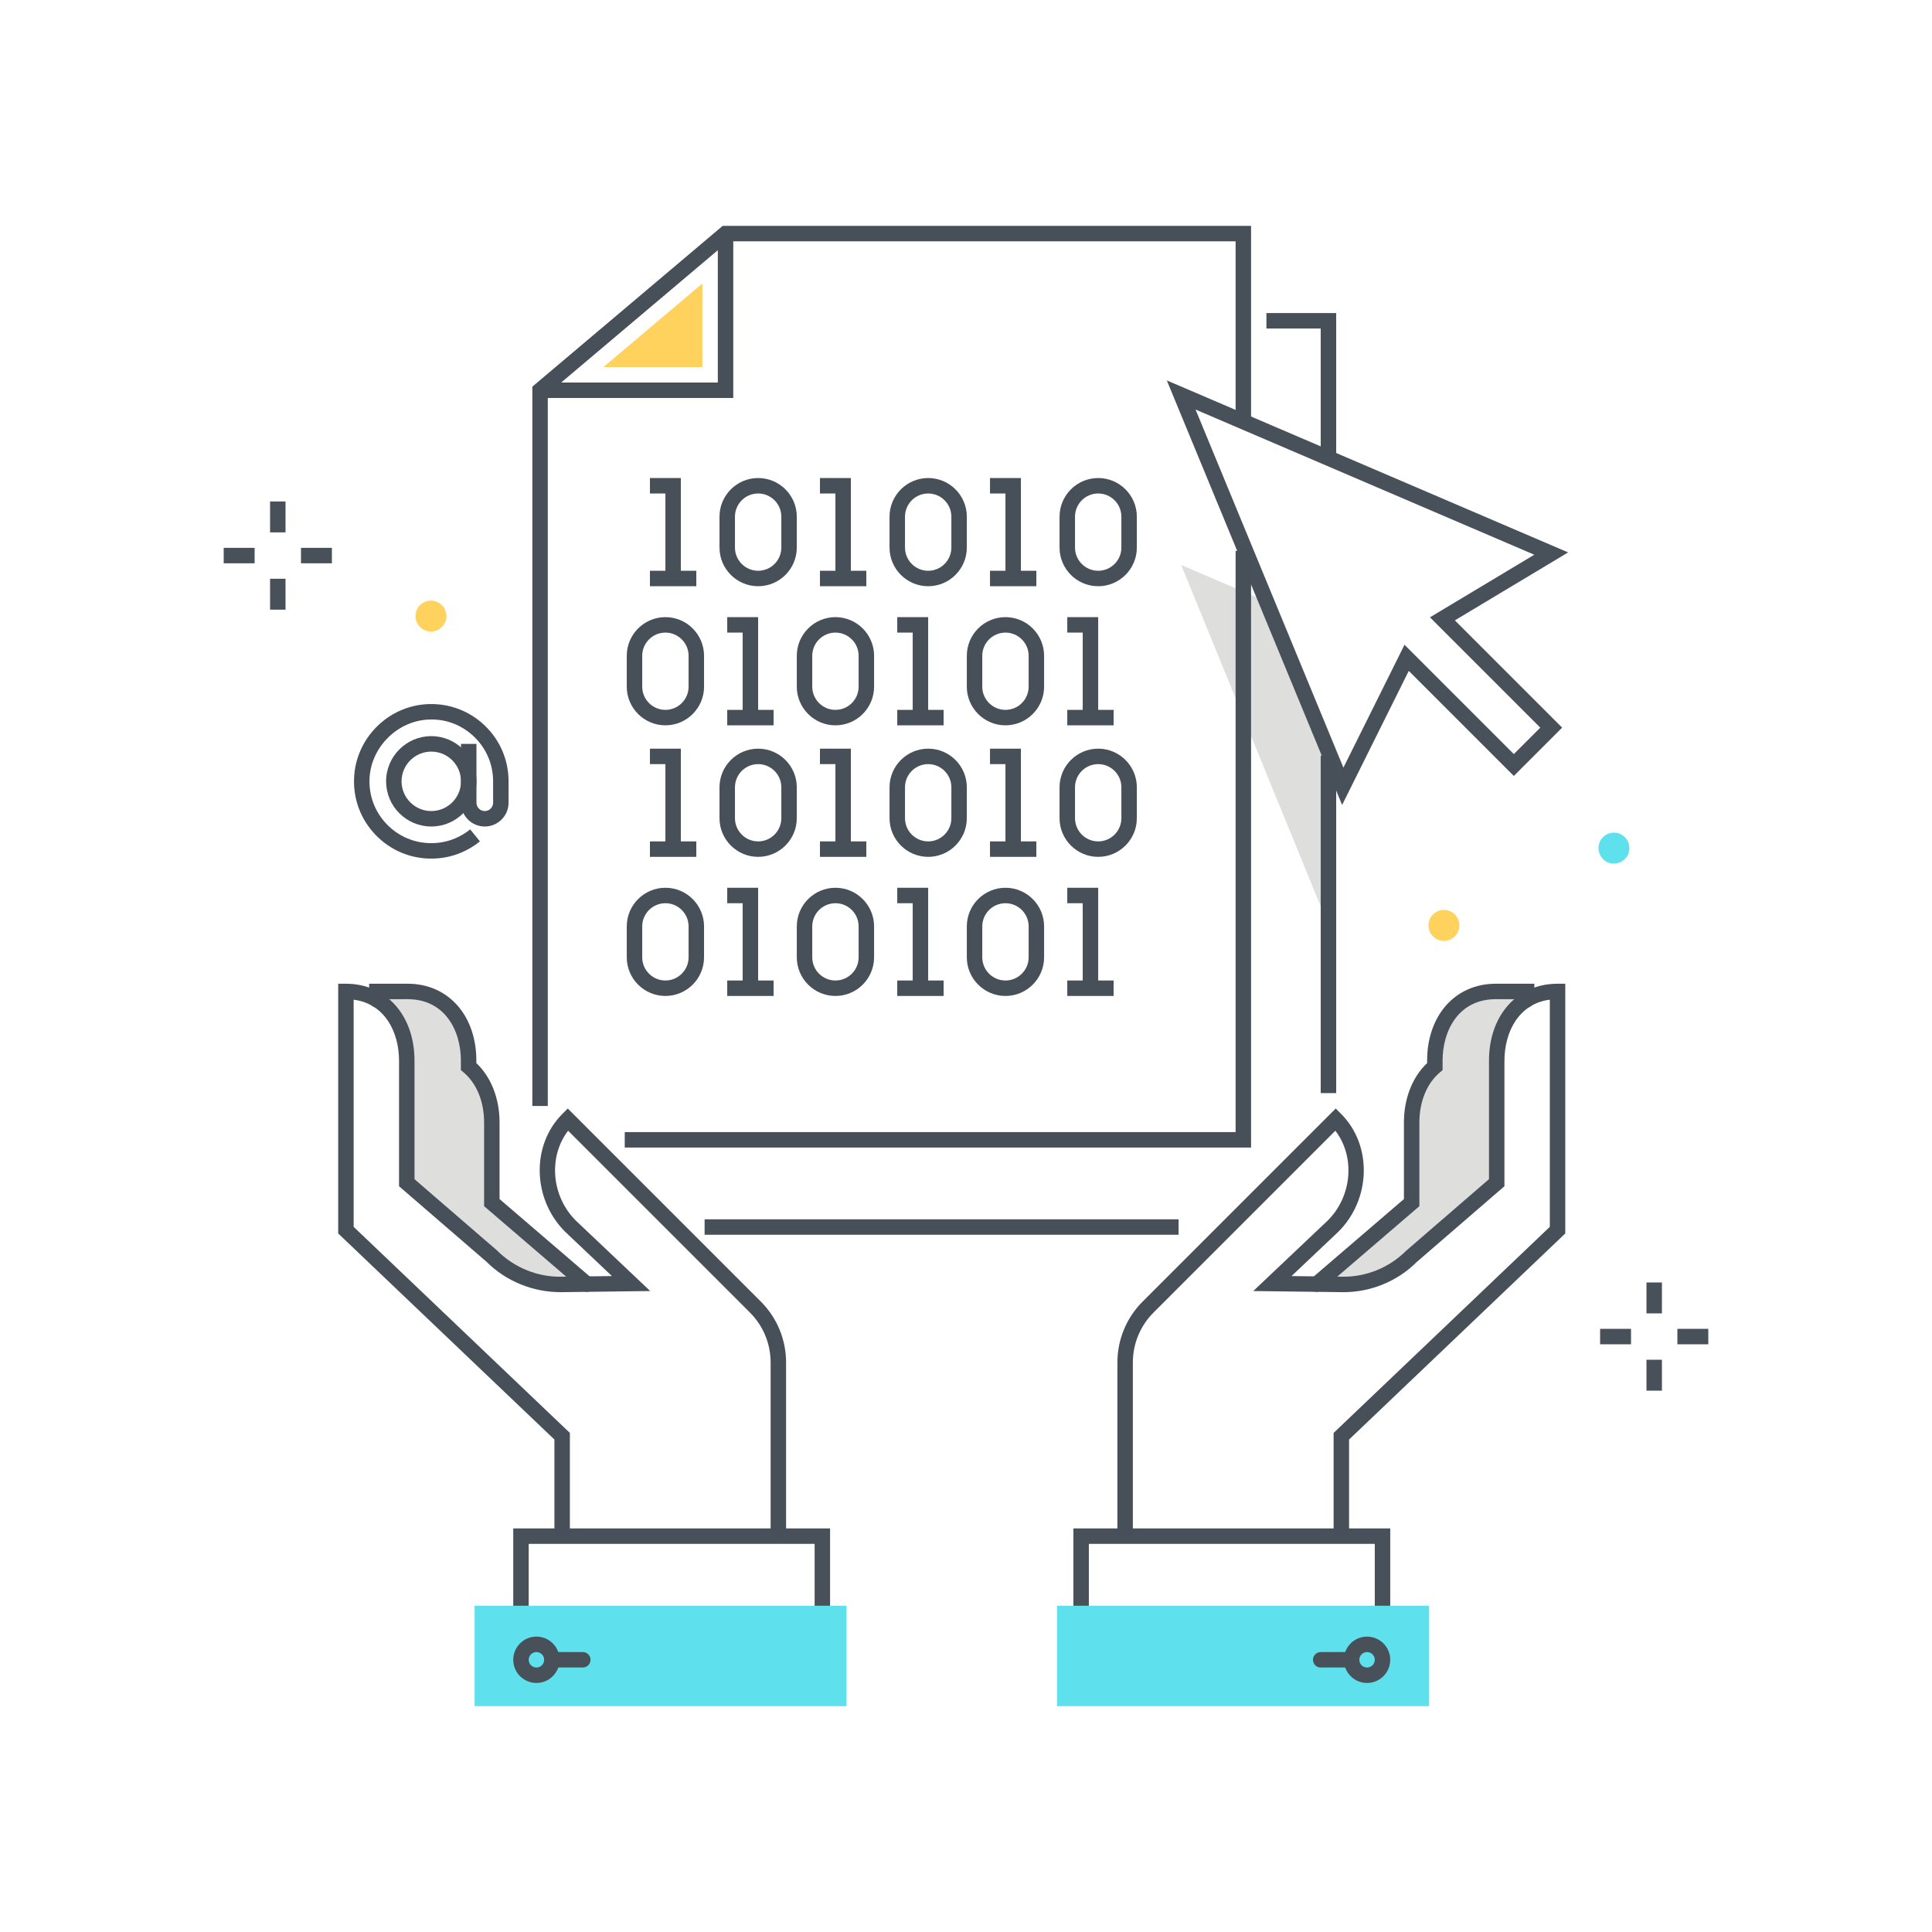 <svg xmlns="http://www.w3.org/2000/svg" width="250" height="250" viewBox="0 0 250 250">
  <g fill="none" fill-rule="evenodd">
    <path fill="#5FE0ED" d="M210.843,109.744 C210.843,110.849 209.947,111.744 208.843,111.744 C207.738,111.744 206.843,110.849 206.843,109.744 C206.843,108.64 207.738,107.744 208.843,107.744 C209.947,107.744 210.843,108.64 210.843,109.744"/>
    <polyline fill="#DEDEDD" points="171.676 96.715 163.881 77.838 152.843 73.108 171.509 118.78 171.676 108.762 171.676 96.715"/>
    <path fill="#48515A" d="M154.704,52.995 L173.837,99.33 L181.743,83.432 L195.889,97.579 L199.312,94.156 L185.036,79.879 L198.535,71.78 L154.704,52.995 Z M173.669,104.161 L150.983,49.225 L202.917,71.482 L188.26,80.276 L202.14,94.156 L195.889,100.407 L182.295,86.813 L173.669,104.161 Z"/>
    <path fill="#FFD15D" d="M188.843,119.744 C188.843,120.849 187.947,121.744 186.843,121.744 C185.738,121.744 184.843,120.849 184.843,119.744 C184.843,118.64 185.738,117.744 186.843,117.744 C187.947,117.744 188.843,118.64 188.843,119.744"/>
    <polyline fill="#475059" points="94.884 51.499 69.884 51.499 69.884 49.499 92.884 49.499 92.884 30.224 94.884 30.224 94.884 51.499"/>
    <polyline fill="#475059" points="161.887 148.492 80.842 148.492 80.842 146.492 159.887 146.492 159.887 71.278 161.887 71.278 161.887 148.492"/>
    <polyline fill="#475059" points="70.884 143.113 68.884 143.113 68.884 50.034 93.518 29.224 161.887 29.224 161.887 54.528 159.887 54.528 159.887 31.224 94.251 31.224 70.884 50.963 70.884 143.113"/>
    <polyline fill="#FFD15D" points="78.085 47.498 90.885 47.498 90.885 36.685 78.085 47.498"/>
    <polygon fill="#475059" points="91.175 159.777 152.509 159.777 152.509 157.777 91.175 157.777"/>
    <polygon fill="#475059" points="170.901 141.447 172.901 141.447 172.901 97.778 170.901 97.778"/>
    <polyline fill="#475059" points="172.901 59.278 170.901 59.278 170.901 42.51 163.874 42.51 163.874 40.51 172.901 40.51 172.901 59.278"/>
    <polyline fill="#475059" points="88.102 74.857 86.102 74.857 86.102 63.857 84.102 63.857 84.102 61.857 88.102 61.857 88.102 74.857"/>
    <polygon fill="#475059" points="84.102 75.857 90.101 75.857 90.101 73.857 84.102 73.857"/>
    <path fill="#475059" d="M98.103,63.857 C96.449,63.857 95.103,65.203 95.103,66.857 L95.103,70.857 C95.103,72.511 96.449,73.857 98.103,73.857 C99.757,73.857 101.103,72.511 101.103,70.857 L101.103,66.857 C101.103,65.203 99.757,63.857 98.103,63.857 Z M98.103,75.857 C95.346,75.857 93.103,73.614 93.103,70.857 L93.103,66.857 C93.103,64.1 95.346,61.857 98.103,61.857 C100.86,61.857 103.103,64.1 103.103,66.857 L103.103,70.857 C103.103,73.614 100.86,75.857 98.103,75.857 Z"/>
    <polyline fill="#475059" points="110.102 74.857 108.102 74.857 108.102 63.857 106.102 63.857 106.102 61.857 110.102 61.857 110.102 74.857"/>
    <polygon fill="#475059" points="106.102 75.857 112.101 75.857 112.101 73.857 106.102 73.857"/>
    <path fill="#475059" d="M120.106,63.857 C118.452,63.857 117.106,65.203 117.106,66.857 L117.106,70.857 C117.106,72.511 118.452,73.857 120.106,73.857 C121.76,73.857 123.106,72.511 123.106,70.857 L123.106,66.857 C123.106,65.203 121.76,63.857 120.106,63.857 Z M120.106,75.857 C117.349,75.857 115.106,73.614 115.106,70.857 L115.106,66.857 C115.106,64.1 117.349,61.857 120.106,61.857 C122.863,61.857 125.106,64.1 125.106,66.857 L125.106,70.857 C125.106,73.614 122.863,75.857 120.106,75.857 Z"/>
    <polyline fill="#475059" points="132.104 74.857 130.104 74.857 130.104 63.857 128.105 63.857 128.105 61.857 132.104 61.857 132.104 74.857"/>
    <polygon fill="#475059" points="128.105 75.857 134.103 75.857 134.103 73.857 128.105 73.857"/>
    <path fill="#475059" d="M142.106 63.857C140.452 63.857 139.106 65.203 139.106 66.857L139.106 70.857C139.106 72.511 140.452 73.857 142.106 73.857 143.76 73.857 145.106 72.511 145.106 70.857L145.106 66.857C145.106 65.203 143.76 63.857 142.106 63.857zM142.106 75.857C139.349 75.857 137.106 73.614 137.106 70.857L137.106 66.857C137.106 64.1 139.349 61.857 142.106 61.857 144.863 61.857 147.106 64.1 147.106 66.857L147.106 70.857C147.106 73.614 144.863 75.857 142.106 75.857zM86.103 81.857C84.449 81.857 83.103 83.203 83.103 84.857L83.103 88.857C83.103 90.511 84.449 91.857 86.103 91.857 87.757 91.857 89.103 90.511 89.103 88.857L89.103 84.857C89.103 83.203 87.757 81.857 86.103 81.857zM86.103 93.857C83.346 93.857 81.103 91.614 81.103 88.857L81.103 84.857C81.103 82.1 83.346 79.857 86.103 79.857 88.86 79.857 91.103 82.1 91.103 84.857L91.103 88.857C91.103 91.614 88.86 93.857 86.103 93.857z"/>
    <polyline fill="#475059" points="98.102 92.857 96.102 92.857 96.102 81.857 94.102 81.857 94.102 79.857 98.102 79.857 98.102 92.857"/>
    <polygon fill="#475059" points="94.102 93.857 100.101 93.857 100.101 91.857 94.102 91.857"/>
    <path fill="#475059" d="M108.106,81.857 C106.452,81.857 105.106,83.203 105.106,84.857 L105.106,88.857 C105.106,90.511 106.452,91.857 108.106,91.857 C109.76,91.857 111.106,90.511 111.106,88.857 L111.106,84.857 C111.106,83.203 109.76,81.857 108.106,81.857 Z M108.106,93.857 C105.349,93.857 103.106,91.614 103.106,88.857 L103.106,84.857 C103.106,82.1 105.349,79.857 108.106,79.857 C110.863,79.857 113.106,82.1 113.106,84.857 L113.106,88.857 C113.106,91.614 110.863,93.857 108.106,93.857 Z"/>
    <polyline fill="#475059" points="120.104 92.857 118.104 92.857 118.104 81.857 116.105 81.857 116.105 79.857 120.104 79.857 120.104 92.857"/>
    <polygon fill="#475059" points="116.105 93.857 122.103 93.857 122.103 91.857 116.105 91.857"/>
    <path fill="#475059" d="M130.106,81.857 C128.452,81.857 127.106,83.203 127.106,84.857 L127.106,88.857 C127.106,90.511 128.452,91.857 130.106,91.857 C131.76,91.857 133.106,90.511 133.106,88.857 L133.106,84.857 C133.106,83.203 131.76,81.857 130.106,81.857 Z M130.106,93.857 C127.349,93.857 125.106,91.614 125.106,88.857 L125.106,84.857 C125.106,82.1 127.349,79.857 130.106,79.857 C132.863,79.857 135.106,82.1 135.106,84.857 L135.106,88.857 C135.106,91.614 132.863,93.857 130.106,93.857 Z"/>
    <polyline fill="#475059" points="142.104 92.857 140.104 92.857 140.104 81.857 138.105 81.857 138.105 79.857 142.104 79.857 142.104 92.857"/>
    <polygon fill="#475059" points="138.105 93.857 144.103 93.857 144.103 91.857 138.105 91.857"/>
    <polyline fill="#475059" points="88.102 109.876 86.102 109.876 86.102 98.876 84.102 98.876 84.102 96.876 88.102 96.876 88.102 109.876"/>
    <polygon fill="#475059" points="84.102 110.876 90.101 110.876 90.101 108.876 84.102 108.876"/>
    <path fill="#475059" d="M98.103,98.876 C96.449,98.876 95.103,100.222 95.103,101.876 L95.103,105.876 C95.103,107.53 96.449,108.876 98.103,108.876 C99.757,108.876 101.103,107.53 101.103,105.876 L101.103,101.876 C101.103,100.222 99.757,98.876 98.103,98.876 Z M98.103,110.876 C95.346,110.876 93.103,108.633 93.103,105.876 L93.103,101.876 C93.103,99.119 95.346,96.876 98.103,96.876 C100.86,96.876 103.103,99.119 103.103,101.876 L103.103,105.876 C103.103,108.633 100.86,110.876 98.103,110.876 Z"/>
    <polyline fill="#475059" points="110.102 109.876 108.102 109.876 108.102 98.876 106.102 98.876 106.102 96.876 110.102 96.876 110.102 109.876"/>
    <polygon fill="#475059" points="106.102 110.876 112.101 110.876 112.101 108.876 106.102 108.876"/>
    <path fill="#475059" d="M120.106,98.876 C118.452,98.876 117.106,100.222 117.106,101.876 L117.106,105.876 C117.106,107.53 118.452,108.876 120.106,108.876 C121.76,108.876 123.106,107.53 123.106,105.876 L123.106,101.876 C123.106,100.222 121.76,98.876 120.106,98.876 Z M120.106,110.876 C117.349,110.876 115.106,108.633 115.106,105.876 L115.106,101.876 C115.106,99.119 117.349,96.876 120.106,96.876 C122.863,96.876 125.106,99.119 125.106,101.876 L125.106,105.876 C125.106,108.633 122.863,110.876 120.106,110.876 Z"/>
    <polyline fill="#475059" points="132.104 109.876 130.104 109.876 130.104 98.876 128.105 98.876 128.105 96.876 132.104 96.876 132.104 109.876"/>
    <polygon fill="#475059" points="128.105 110.876 134.103 110.876 134.103 108.876 128.105 108.876"/>
    <path fill="#475059" d="M142.106 98.876C140.452 98.876 139.106 100.222 139.106 101.876L139.106 105.876C139.106 107.53 140.452 108.876 142.106 108.876 143.76 108.876 145.106 107.53 145.106 105.876L145.106 101.876C145.106 100.222 143.76 98.876 142.106 98.876zM142.106 110.876C139.349 110.876 137.106 108.633 137.106 105.876L137.106 101.876C137.106 99.119 139.349 96.876 142.106 96.876 144.863 96.876 147.106 99.119 147.106 101.876L147.106 105.876C147.106 108.633 144.863 110.876 142.106 110.876zM86.103 116.876C84.449 116.876 83.103 118.222 83.103 119.876L83.103 123.876C83.103 125.53 84.449 126.876 86.103 126.876 87.757 126.876 89.103 125.53 89.103 123.876L89.103 119.876C89.103 118.222 87.757 116.876 86.103 116.876zM86.103 128.876C83.346 128.876 81.103 126.633 81.103 123.876L81.103 119.876C81.103 117.119 83.346 114.876 86.103 114.876 88.86 114.876 91.103 117.119 91.103 119.876L91.103 123.876C91.103 126.633 88.86 128.876 86.103 128.876z"/>
    <polyline fill="#475059" points="98.102 127.876 96.102 127.876 96.102 116.876 94.102 116.876 94.102 114.876 98.102 114.876 98.102 127.876"/>
    <polygon fill="#475059" points="94.102 128.876 100.101 128.876 100.101 126.876 94.102 126.876"/>
    <path fill="#475059" d="M108.106,116.876 C106.452,116.876 105.106,118.222 105.106,119.876 L105.106,123.876 C105.106,125.53 106.452,126.876 108.106,126.876 C109.76,126.876 111.106,125.53 111.106,123.876 L111.106,119.876 C111.106,118.222 109.76,116.876 108.106,116.876 Z M108.106,128.876 C105.349,128.876 103.106,126.633 103.106,123.876 L103.106,119.876 C103.106,117.119 105.349,114.876 108.106,114.876 C110.863,114.876 113.106,117.119 113.106,119.876 L113.106,123.876 C113.106,126.633 110.863,128.876 108.106,128.876 Z"/>
    <polyline fill="#475059" points="120.104 127.876 118.104 127.876 118.104 116.876 116.105 116.876 116.105 114.876 120.104 114.876 120.104 127.876"/>
    <polygon fill="#475059" points="116.105 128.876 122.103 128.876 122.103 126.876 116.105 126.876"/>
    <path fill="#475059" d="M130.106,116.876 C128.452,116.876 127.106,118.222 127.106,119.876 L127.106,123.876 C127.106,125.53 128.452,126.876 130.106,126.876 C131.76,126.876 133.106,125.53 133.106,123.876 L133.106,119.876 C133.106,118.222 131.76,116.876 130.106,116.876 Z M130.106,128.876 C127.349,128.876 125.106,126.633 125.106,123.876 L125.106,119.876 C125.106,117.119 127.349,114.876 130.106,114.876 C132.863,114.876 135.106,117.119 135.106,119.876 L135.106,123.876 C135.106,126.633 132.863,128.876 130.106,128.876 Z"/>
    <polyline fill="#475059" points="142.104 127.876 140.104 127.876 140.104 116.876 138.105 116.876 138.105 114.876 142.104 114.876 142.104 127.876"/>
    <polygon fill="#475059" points="138.105 128.876 144.103 128.876 144.103 126.876 138.105 126.876"/>
    <polyline fill="#48515A" points="107.412 210.776 105.412 210.776 105.412 199.776 68.414 199.776 68.414 210.776 66.414 210.776 66.414 197.776 107.412 197.776 107.412 210.776"/>
    <polygon fill="#5FE0ED" points="61.414 220.776 109.533 220.776 109.533 207.781 61.414 207.781"/>
    <path fill="#48515A" d="M75.413,215.776 L71.414,215.776 C70.861,215.776 70.414,215.328 70.414,214.776 C70.414,214.224 70.861,213.776 71.414,213.776 L75.413,213.776 C75.965,213.776 76.413,214.224 76.413,214.776 C76.413,215.328 75.965,215.776 75.413,215.776"/>
    <path fill="#48515A" d="M69.414,213.776 C68.862,213.776 68.414,214.225 68.414,214.776 C68.414,215.327 68.862,215.776 69.414,215.776 C69.965,215.776 70.414,215.327 70.414,214.776 C70.414,214.225 69.965,213.776 69.414,213.776 Z M69.414,217.776 C67.759,217.776 66.414,216.43 66.414,214.776 C66.414,213.122 67.759,211.776 69.414,211.776 C71.068,211.776 72.414,213.122 72.414,214.776 C72.414,216.43 71.068,217.776 69.414,217.776 Z"/>
    <path fill="#DEDEDD" d="M52.635,137.25 L52.635,153.042 L63.662,162.567 C66.031,164.936 69.256,166.248 72.606,166.205 L75.928,166.163 L63.642,155.618 L63.642,145.255 C63.642,142.271 62.571,139.636 60.64,138.008 L60.64,137.25 C60.64,132.304 57.714,128.295 52.768,128.295 L52.768,129.367 C51.647,128.684 50.305,128.295 48.766,128.295 L48.766,129.367 C51.246,130.881 52.635,133.843 52.635,137.25"/>
    <path fill="#475059" d="M75.928,167.164 C75.697,167.164 75.465,167.084 75.277,166.922 L62.642,156.078 L62.642,145.254 C62.642,142.553 61.677,140.19 59.996,138.773 L59.64,138.473 L59.64,137.25 C59.64,133.29 57.515,129.294 52.768,129.294 L49.766,129.294 L49.766,129.368 C49.766,129.92 49.319,130.368 48.766,130.368 C48.213,130.368 47.766,129.92 47.766,129.368 L47.766,127.294 L52.768,127.294 C57.992,127.294 61.64,131.388 61.64,137.25 L61.64,137.562 C63.553,139.376 64.642,142.149 64.642,145.254 L64.642,155.159 L76.58,165.405 C76.998,165.765 77.046,166.396 76.687,166.815 C76.49,167.045 76.21,167.164 75.928,167.164"/>
    <path fill="#475059" d="M100.718,199.177 C100.166,199.177 99.718,198.729 99.718,198.177 L99.718,176.32 C99.718,173.869 98.763,171.563 97.029,169.829 L73.515,146.315 C70.952,149.645 71.317,154.75 74.511,157.945 L84.139,167.06 L72.619,167.206 C69.029,167.229 65.499,165.817 62.956,163.274 L51.635,153.499 L51.635,137.25 C51.635,133.58 49.81,129.879 45.763,129.357 L45.763,158.753 L73.741,185.419 L73.741,198.093 C73.741,198.645 73.294,199.093 72.741,199.093 C72.188,199.093 71.741,198.645 71.741,198.093 L71.741,186.275 L43.763,159.609 L43.763,127.294 L44.763,127.294 C49.987,127.294 53.635,131.388 53.635,137.25 L53.635,152.584 L64.316,161.81 C66.535,164.025 69.522,165.246 72.593,165.206 L79.184,165.122 L73.117,159.378 C68.884,155.146 68.731,148.181 72.762,144.148 L73.468,143.441 L98.443,168.415 C100.555,170.526 101.718,173.334 101.718,176.32 L101.718,198.177 C101.718,198.729 101.271,199.177 100.718,199.177"/>
    <polyline fill="#48515A" points="179.896 210.776 177.896 210.776 177.896 199.776 140.897 199.776 140.897 210.776 138.897 210.776 138.897 197.776 179.896 197.776 179.896 210.776"/>
    <polygon fill="#5FE0ED" points="136.776 220.776 184.896 220.776 184.896 207.781 136.776 207.781"/>
    <path fill="#48515A" d="M174.896,215.776 L170.897,215.776 C170.344,215.776 169.897,215.328 169.897,214.776 C169.897,214.224 170.344,213.776 170.897,213.776 L174.896,213.776 C175.449,213.776 175.896,214.224 175.896,214.776 C175.896,215.328 175.449,215.776 174.896,215.776"/>
    <path fill="#48515A" d="M176.896,213.776 C176.344,213.776 175.896,214.225 175.896,214.776 C175.896,215.327 176.344,215.776 176.896,215.776 C177.448,215.776 177.896,215.327 177.896,214.776 C177.896,214.225 177.448,213.776 176.896,213.776 Z M176.896,217.776 C175.242,217.776 173.896,216.43 173.896,214.776 C173.896,213.122 175.242,211.776 176.896,211.776 C178.55,211.776 179.896,213.122 179.896,214.776 C179.896,216.43 178.55,217.776 176.896,217.776 Z"/>
    <path fill="#DEDEDD" d="M193.674,137.25 L193.674,153.042 L182.647,162.567 C180.278,164.936 177.053,166.248 173.704,166.205 L170.382,166.163 L182.668,155.618 L182.668,145.255 C182.668,142.271 183.739,139.636 185.67,138.008 L185.67,137.25 C185.67,132.304 188.596,128.295 193.541,128.295 L193.541,129.367 C194.662,128.684 196.005,128.295 197.544,128.295 L197.544,129.367 C195.063,130.881 193.674,133.843 193.674,137.25"/>
    <path fill="#475059" d="M170.381,167.164 C170.1,167.164 169.821,167.045 169.623,166.815 C169.263,166.396 169.311,165.765 169.73,165.405 L181.667,155.159 L181.667,145.254 C181.667,142.149 182.756,139.376 184.669,137.562 L184.669,137.25 C184.669,131.388 188.318,127.294 193.542,127.294 L198.543,127.294 L198.543,129.368 C198.543,129.92 198.096,130.368 197.543,130.368 C196.991,130.368 196.543,129.92 196.543,129.368 L196.543,129.294 L193.542,129.294 C188.794,129.294 186.669,133.29 186.669,137.25 L186.669,138.473 L186.314,138.773 C184.632,140.19 183.667,142.553 183.667,145.254 L183.667,156.078 L171.033,166.922 C170.844,167.084 170.613,167.164 170.381,167.164"/>
    <path fill="#475059" d="M145.591 199.177C145.039 199.177 144.591 198.729 144.591 198.177L144.591 176.32C144.591 173.334 145.754 170.526 147.867 168.415L172.841 143.441 173.547 144.148C177.579 148.181 177.425 155.146 173.212 159.359L167.125 165.122 173.716 165.206C176.788 165.247 179.775 164.024 181.94 161.86L192.674 152.584 192.674 137.25C192.674 131.388 196.323 127.294 201.546 127.294L202.546 127.294 202.546 159.609 174.569 186.275 174.569 198.093C174.569 198.645 174.122 199.093 173.569 199.093 173.016 199.093 172.569 198.645 172.569 198.093L172.569 185.419 200.546 158.753 200.546 129.357C196.5 129.879 194.674 133.58 194.674 137.25L194.674 153.499 183.3 163.324C180.848 165.779 177.395 167.207 173.856 167.207 173.801 167.207 173.747 167.206 173.691 167.206L162.17 167.06 171.818 157.926C174.995 154.749 175.359 149.645 172.794 146.315L149.281 169.829C147.546 171.563 146.591 173.869 146.591 176.32L146.591 198.177C146.591 198.729 146.144 199.177 145.591 199.177M55.808 97.257C53.688 97.257 51.962 98.983 51.962 101.103 51.962 103.224 53.688 104.95 55.808 104.95 57.928 104.95 59.654 103.224 59.654 101.103 59.654 98.983 57.928 97.257 55.808 97.257zM55.808 106.95C52.584 106.95 49.962 104.327 49.962 101.103 49.962 97.88 52.584 95.257 55.808 95.257 59.032 95.257 61.654 97.88 61.654 101.103 61.654 104.327 59.032 106.95 55.808 106.95z"/>
    <path fill="#475059" d="M55.808,111.103 C53.065,111.103 50.506,110.015 48.603,108.038 C46.701,106.062 45.711,103.461 45.816,100.714 C46.012,95.526 50.231,91.308 55.419,91.11 C58.148,91.007 60.768,91.996 62.743,93.898 C64.719,95.802 65.808,98.36 65.808,101.103 L65.808,103.873 C65.808,105.569 64.427,106.95 62.731,106.95 C61.035,106.95 59.654,105.569 59.654,103.873 L59.654,96.257 L61.654,96.257 L61.654,103.873 C61.654,104.466 62.137,104.95 62.731,104.95 C63.325,104.95 63.808,104.466 63.808,103.873 L63.808,101.103 C63.808,98.909 62.937,96.862 61.356,95.339 C59.776,93.818 57.694,93.009 55.496,93.109 C51.415,93.264 47.969,96.71 47.814,100.791 C47.731,102.989 48.522,105.07 50.044,106.651 C51.567,108.232 53.614,109.103 55.808,109.103 C56.889,109.103 57.936,108.892 58.921,108.475 C59.612,108.183 60.257,107.795 60.842,107.321 L62.102,108.874 C61.372,109.467 60.564,109.952 59.701,110.317 C58.468,110.839 57.158,111.103 55.808,111.103"/>
    <path fill="#FFD15D" d="M57.764,79.72 C57.764,80.825 56.869,81.72 55.764,81.72 C54.66,81.72 53.764,80.825 53.764,79.72 C53.764,78.615 54.66,77.72 55.764,77.72 C56.869,77.72 57.764,78.615 57.764,79.72"/>
    <polygon fill="#48515A" points="34.947 68.89 36.947 68.89 36.947 64.89 34.947 64.89"/>
    <polygon fill="#48515A" points="34.947 78.89 36.947 78.89 36.947 74.89 34.947 74.89"/>
    <polygon fill="#48515A" points="38.947 72.89 42.947 72.89 42.947 70.89 38.947 70.89"/>
    <polygon fill="#48515A" points="28.947 72.89 32.947 72.89 32.947 70.89 28.947 70.89"/>
    <polygon fill="#48515A" points="213.053 169.951 215.053 169.951 215.053 165.951 213.053 165.951"/>
    <polygon fill="#48515A" points="213.053 179.951 215.053 179.951 215.053 175.951 213.053 175.951"/>
    <polygon fill="#48515A" points="217.053 173.951 221.053 173.951 221.053 171.951 217.053 171.951"/>
    <polygon fill="#48515A" points="207.053 173.951 211.053 173.951 211.053 171.951 207.053 171.951"/>
  </g>
</svg>
